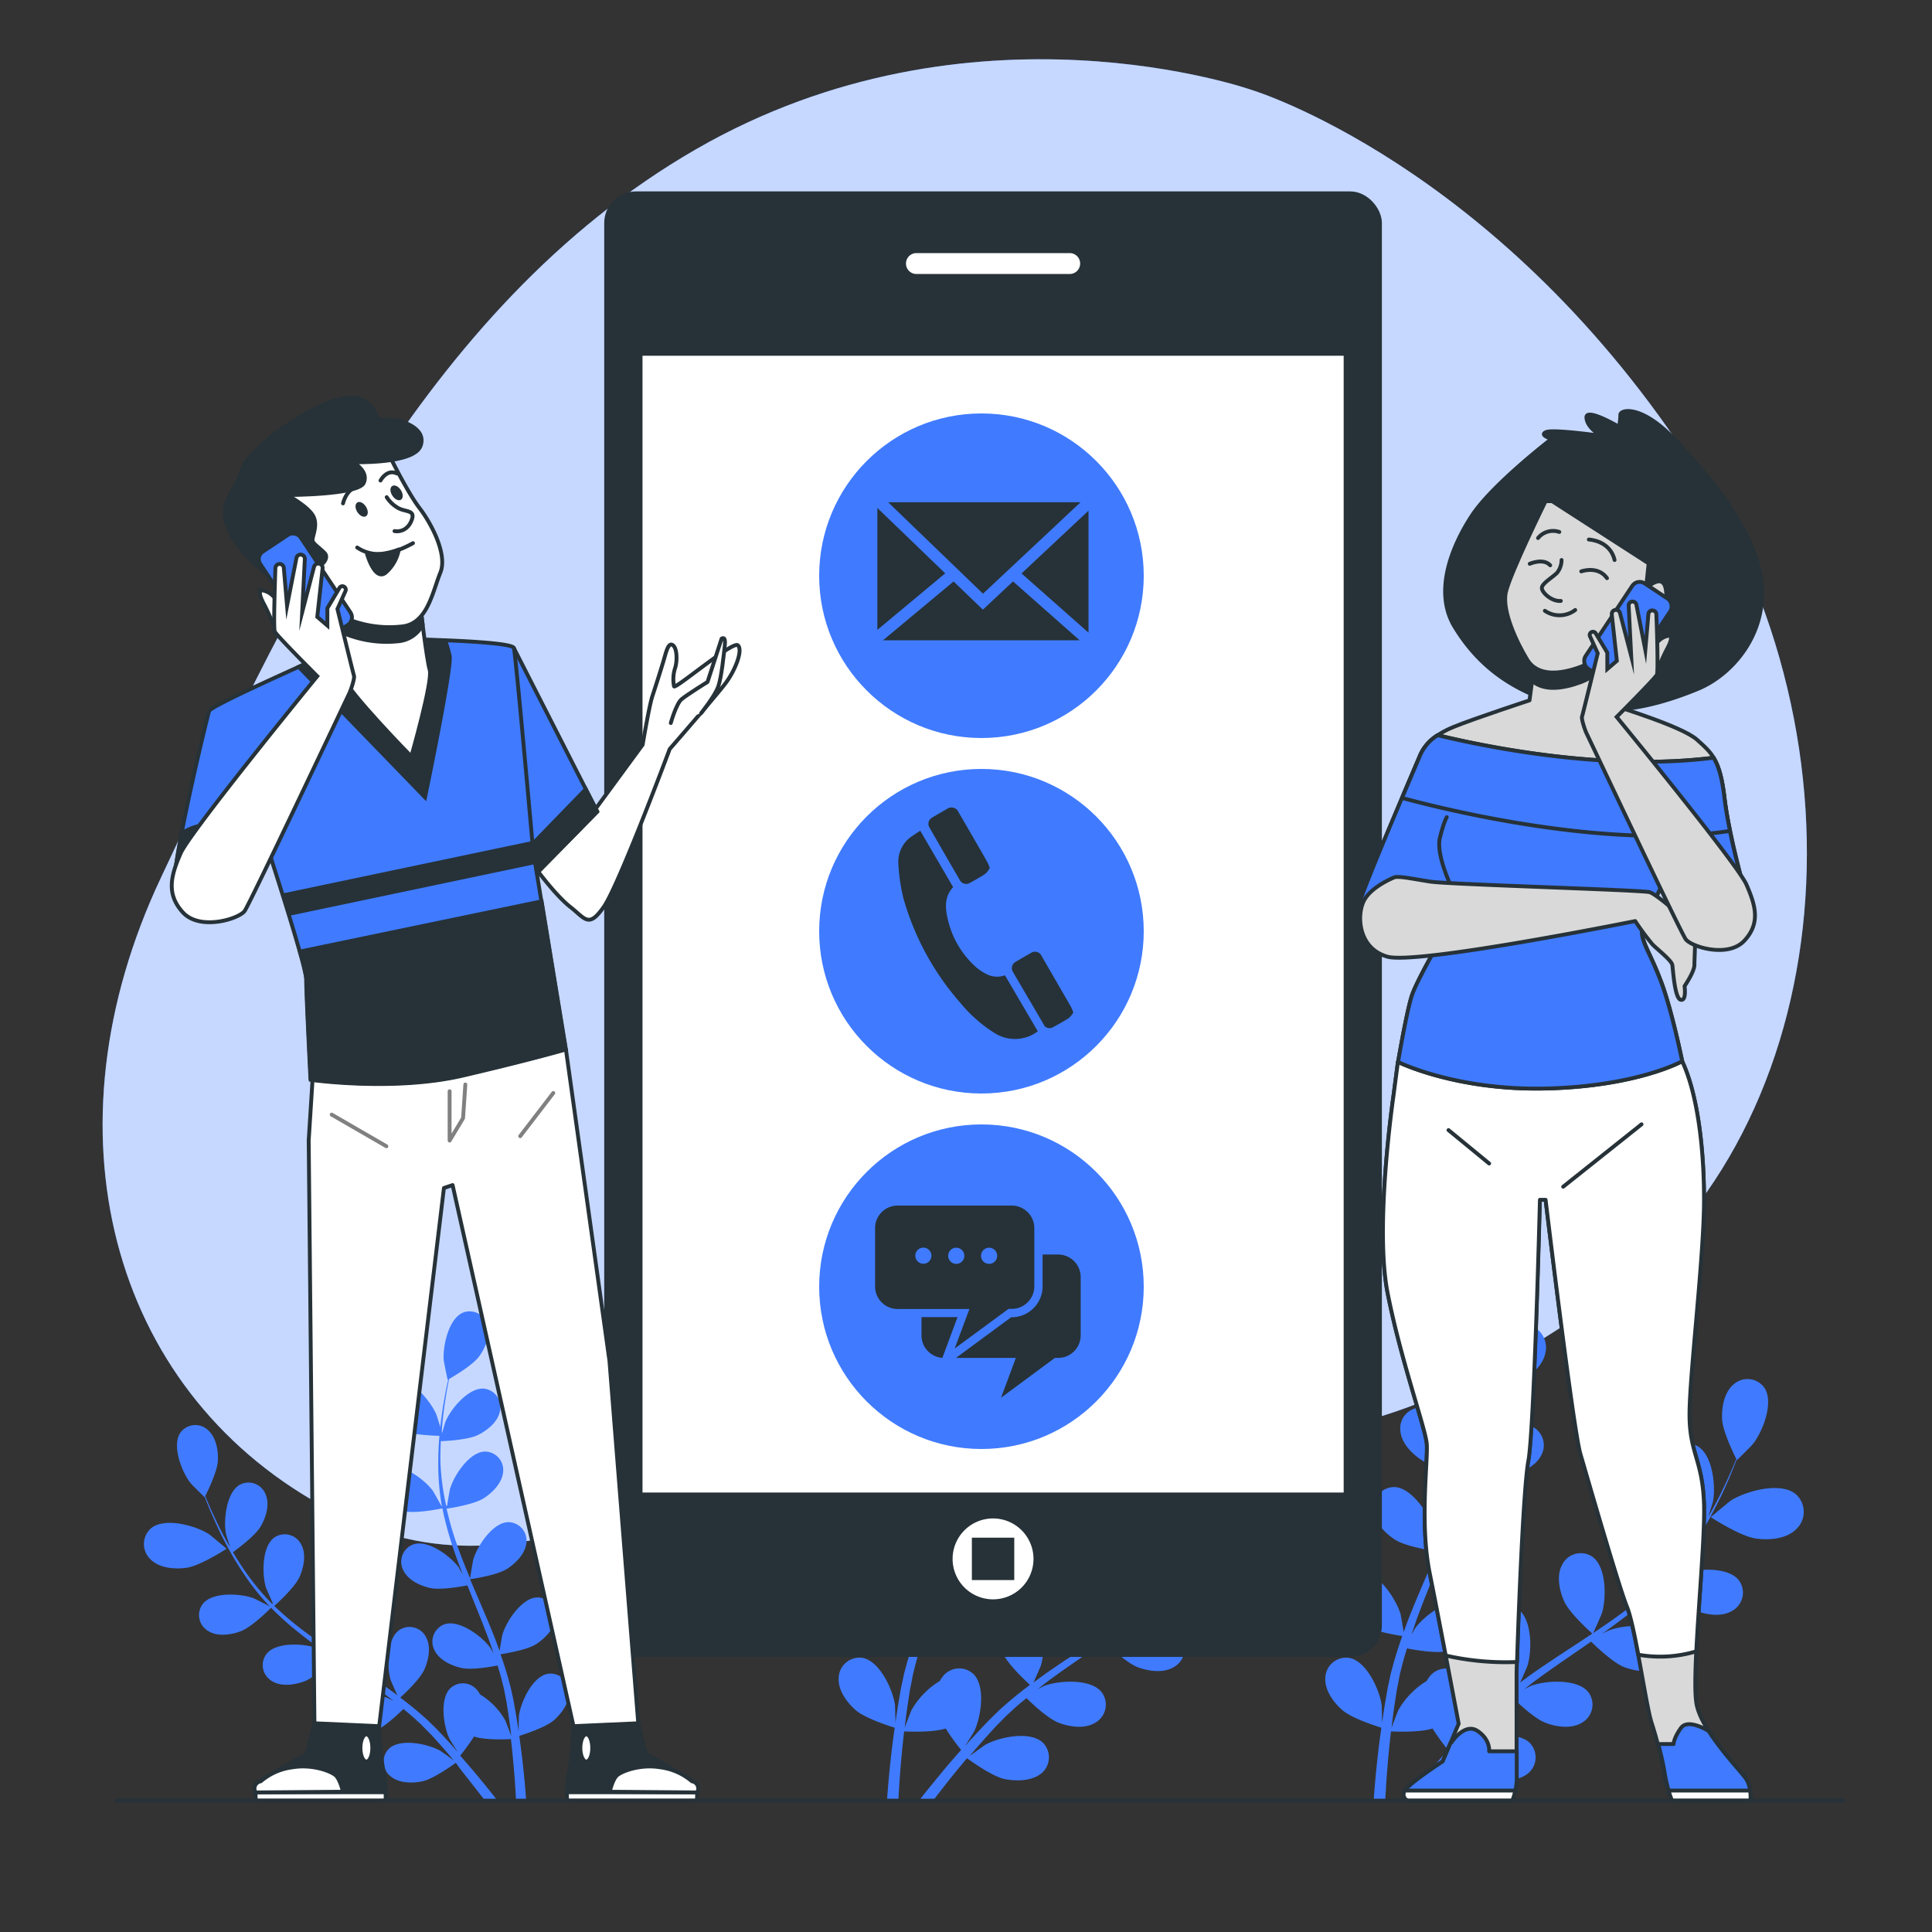 <svg xmlns="http://www.w3.org/2000/svg" viewBox="0 0 500 500"><rect x="0" y="0" width="500" height="500" fill="#333333" stroke="none"/><g id="freepik--background-simple--inject-4"><path d="M324.18,23.36S251.45-2.51,180.05,38.67,72.62,161.59,41.69,227.06,28.56,359.14,83.06,389.51s91.56-14.4,168-16.58,97,8.75,160.47-34.44,74.92-145.2,24.87-220.68S324.18,23.36,324.18,23.36Z" style="fill:#407BFF"></path><path d="M324.18,23.36S251.45-2.51,180.05,38.67,72.62,161.59,41.69,227.06,28.56,359.14,83.06,389.51s91.56-14.4,168-16.58,97,8.75,160.47-34.44,74.92-145.2,24.87-220.68S324.18,23.36,324.18,23.36Z" style="fill:#fff;opacity:0.7"></path></g><g id="freepik--Plants--inject-4"><path d="M454.36,398.16c-4-.57-11.61-5.53-11.62-5.53s4.79-4,5.12-4.24c3.89-2.49,12.86-5,16.85-1.73a6.12,6.12,0,0,1,.13,9.11C462.25,398.33,457.77,398.65,454.36,398.16Z" style="fill:#407BFF"></path><path d="M379.77,359.77c-.1,0,1.77-6,1.93-6.36,1.87-4.22,8-11.27,13.1-10.73a6.11,6.11,0,0,1,5.13,7.51c-.74,3.58-4.3,6.32-7.42,7.79C388.85,359.71,379.77,359.77,379.77,359.77Z" style="fill:#407BFF"></path><path d="M372.3,459.83c-1.77,2.2-3.38,4.27-4.82,6.17h-3.64c1.83-2.35,4-5,6.38-7.88,1.4-1.68,2.93-3.44,4.52-5.24a59.67,59.67,0,0,1-4-5.55c-3.25,1.09-9.89.8-10.75.76-.25,2.13-.47,4.22-.65,6.18-.42,4.45-.67,8.4-.84,11.73h-3c.24-3.4.59-7.44,1.11-12,.25-2.18.55-4.49.89-6.87-.84-.25-7.65-2.38-10.15-4.59-2.27-2-4.6-5.2-4.35-8.4a5.38,5.38,0,0,1,6.18-5.08c4.47.81,7.87,8.26,8.41,12.28,0,.24.09,2.85.1,4.5.14-1,.27-1.91.42-2.91.3-2,.66-3.93,1-6,.22-1,.44-2,.66-3.07s.54-2.09.81-3.15c.67-2.43,1.47-4.87,2.33-7.31-1.73-.26-7.85-1.3-10.41-2.95s-5.33-4.44-5.57-7.64a5.39,5.39,0,0,1,5.34-6c4.54.12,9,7,10.18,10.87.07.24.57,3.12.82,4.71.53-1.46,1.05-2.92,1.63-4.38,1.68-4.21,3.51-8.43,5.32-12.64.55-1.29,1.09-2.59,1.63-3.88-.61-.09-7.91-1.16-10.78-3-2.54-1.64-5.33-4.44-5.57-7.64a5.39,5.39,0,0,1,5.34-6c4.54.12,9,7,10.17,10.87.09.29.81,4.44.94,5.51,1.2-2.85,2.36-5.7,3.39-8.55a95.17,95.17,0,0,0,3.49-11.77c-.29,0-7.91-1.13-10.85-3-2.54-1.64-5.33-4.44-5.57-7.64a5.38,5.38,0,0,1,5.34-6c4.54.12,9,7,10.17,10.86.08.26.63,3.42.86,4.93h.26a69.09,69.09,0,0,0,1.31-12.28c.07-2.27,0-4.44-.1-6.55-1.44-.06-8-.39-10.85-1.81s-5.79-3.82-6.38-7a5.39,5.39,0,0,1,4.66-6.51c4.52-.38,9.74,5.94,11.3,9.68.09.21.72,2.37,1.16,4-.06-1-.11-1.94-.19-2.85-.29-3.43-.76-6.54-1.2-9.3-.26-1.57-.53-3-.8-4.29-1.38-.8-6.92-4.06-8.75-6.57s-3.37-6.07-2.44-9.14a5.38,5.38,0,0,1,7.13-3.63c4.19,1.75,5.91,9.76,5.57,13.8,0,.35-1.12,5.76-1.19,5.72l-.08-.05c.28,1.26.57,2.62.85,4.11.5,2.75,1,5.87,1.41,9.3a96.06,96.06,0,0,1,.64,11.12,70.85,70.85,0,0,1-1,12.42c0,.05,0,.1,0,.14.62-1.17,2.47-4.41,2.64-4.64,2.39-3.27,8.95-8.19,13.26-6.76a5.37,5.37,0,0,1,3,7.41c-1.31,2.93-4.89,4.62-7.84,5.3-3.33.77-10.59-.71-11.17-.83a95.7,95.7,0,0,1-3.32,12.25c-.79,2.34-1.66,4.67-2.56,7,.57-1,1.08-1.89,1.17-2,2.39-3.27,8.94-8.19,13.26-6.76a5.37,5.37,0,0,1,3,7.41c-1.31,2.93-4.88,4.62-7.83,5.3s-9.21-.45-10.85-.77c-.36.89-.7,1.78-1.06,2.67-1.72,4.26-3.45,8.5-5,12.71-.55,1.48-1,3-1.54,4.45.51-.89.94-1.64,1-1.74,2.39-3.28,8.94-8.19,13.26-6.77a5.38,5.38,0,0,1,3,7.42c-1.31,2.93-4.88,4.62-7.83,5.29s-8.61-.33-10.56-.71c-.46,1.54-.93,3.07-1.31,4.58-.23,1-.53,2-.71,3.06s-.4,2.06-.6,3.08c-.3,2-.63,4-.88,5.94-.19,1.34-.34,2.62-.49,3.91.53-1.48,1.64-4.36,1.76-4.59a20.88,20.88,0,0,1,7.35-7.55,5.93,5.93,0,0,1,.64-1,5.37,5.37,0,0,1,7.95-.83c3.29,3.14,2,11.23.24,14.88-.1.22-1.49,2.43-2.4,3.81.66-.73,1.28-1.45,2-2.19,1.34-1.48,2.71-2.92,4.19-4.47l2.25-2.19c.73-.75,1.6-1.45,2.4-2.18,1.91-1.67,3.92-3.26,6-4.82-1.29-1.17-5.82-5.41-7-8.2s-2-6.64-.43-9.44a5.38,5.38,0,0,1,7.74-2c3.72,2.61,3.69,10.8,2.49,14.68-.07.24-1.24,2.92-1.91,4.38,1.24-.92,2.48-1.85,3.77-2.75,3.73-2.59,7.58-5.1,11.42-7.61l3.5-2.33c-.47-.42-6-5.34-7.33-8.46-1.22-2.77-2-6.65-.43-9.45a5.37,5.37,0,0,1,7.74-2c3.72,2.6,3.69,10.8,2.49,14.67-.09.29-1.78,4.16-2.26,5.12,2.57-1.72,5.11-3.45,7.54-5.26a93.76,93.76,0,0,0,9.41-7.9c-.22-.19-6-5.3-7.38-8.5-1.22-2.77-2-6.65-.44-9.44a5.37,5.37,0,0,1,7.74-2c3.73,2.61,3.69,10.8,2.5,14.67-.08.26-1.37,3.2-2,4.59a1.59,1.59,0,0,1,.21.15,68.46,68.46,0,0,0,7.87-9.52c1.31-1.86,2.46-3.7,3.53-5.52-1.17-.85-6.47-4.75-8.05-7.49s-2.72-6.39-1.47-9.34a5.37,5.37,0,0,1,7.47-2.87c4,2.18,4.85,10.33,4.09,14.31,0,.22-.71,2.38-1.21,3.94.47-.83,1-1.68,1.41-2.48,1.65-3,3-5.87,4.13-8.42.64-1.45,1.2-2.77,1.7-4-.72-1.42-3.53-7.21-3.67-10.31s.53-6.92,3-9a5.37,5.37,0,0,1,7.95.9c2.53,3.77-.45,11.4-3,14.58-.21.28-4.1,4.19-4.14,4.12l-.05-.09c-.46,1.21-1,2.5-1.55,3.9-1.1,2.57-2.37,5.47-4,8.53a93.42,93.42,0,0,1-5.6,9.63,69.44,69.44,0,0,1-7.73,9.78.94.94,0,0,1-.1.1c1.16-.64,4.49-2.31,4.76-2.41,3.8-1.41,12-1.9,14.79,1.67a5.37,5.37,0,0,1-1.6,7.84c-2.7,1.72-6.61,1.15-9.45.09-3.2-1.2-8.44-6.43-8.86-6.85a94.35,94.35,0,0,1-9.53,8.38c-2,1.52-4,3-6,4.43,1-.52,1.95-1,2.09-1,3.8-1.41,12-1.9,14.79,1.67a5.37,5.37,0,0,1-1.6,7.84c-2.7,1.72-6.61,1.16-9.45.1s-7.44-5.46-8.63-6.63c-.78.54-1.56,1.1-2.35,1.64-3.78,2.6-7.57,5.18-11.21,7.83-1.28.93-2.5,1.9-3.74,2.86.92-.47,1.69-.85,1.81-.89,3.8-1.41,12-1.9,14.79,1.67a5.37,5.37,0,0,1-1.59,7.84c-2.71,1.72-6.62,1.16-9.46.09s-7-5-8.41-6.41c-1.23,1-2.47,2-3.61,3.09-.77.73-1.56,1.38-2.29,2.16l-2.2,2.24c-1.34,1.48-2.73,3-4,4.46-.89,1-1.73,2-2.57,3,1.27-.94,3.78-2.73,4-2.86,3.55-2,11.55-3.69,14.87-.59a5.38,5.38,0,0,1-.38,8C392.91,461,389,461,386,460.42c-3.26-.68-9-4.87-9.74-5.39C374.87,456.67,373.53,458.28,372.3,459.83Z" style="fill:#407BFF"></path><path d="M328.36,398.16c-4-.57-11.61-5.53-11.62-5.53s4.79-4,5.12-4.24c3.89-2.49,12.86-5,16.85-1.73a6.12,6.12,0,0,1,.13,9.11C336.25,398.33,331.77,398.65,328.36,398.16Z" style="fill:#407BFF"></path><path d="M253.77,359.77c-.1,0,1.77-6,1.93-6.36,1.87-4.22,8-11.27,13.1-10.73a6.11,6.11,0,0,1,5.13,7.51c-.74,3.58-4.3,6.32-7.42,7.79C262.85,359.71,253.77,359.77,253.77,359.77Z" style="fill:#407BFF"></path><path d="M246.3,459.83c-1.77,2.2-3.38,4.27-4.82,6.17h-3.64c1.83-2.35,4-5,6.38-7.88,1.4-1.68,2.93-3.44,4.52-5.24a59.67,59.67,0,0,1-4-5.55c-3.25,1.09-9.89.8-10.75.76-.25,2.13-.47,4.22-.65,6.18-.42,4.45-.67,8.4-.84,11.73h-2.95c.24-3.4.59-7.44,1.11-12,.25-2.18.55-4.49.89-6.87-.84-.25-7.65-2.38-10.15-4.59-2.27-2-4.6-5.2-4.35-8.4a5.38,5.38,0,0,1,6.18-5.08c4.47.81,7.87,8.26,8.41,12.28,0,.24.09,2.85.1,4.5.14-1,.27-1.91.42-2.91.3-2,.66-3.93,1-6,.22-1,.44-2,.66-3.07s.54-2.09.81-3.15c.67-2.43,1.47-4.87,2.33-7.31-1.73-.26-7.85-1.3-10.41-2.95s-5.33-4.44-5.57-7.64a5.39,5.39,0,0,1,5.34-6c4.54.12,9,7,10.18,10.87.07.24.57,3.12.82,4.71.53-1.46,1-2.92,1.63-4.38,1.68-4.21,3.51-8.43,5.32-12.64.55-1.29,1.09-2.59,1.63-3.88-.61-.09-7.91-1.16-10.78-3-2.54-1.64-5.33-4.44-5.57-7.64a5.39,5.39,0,0,1,5.34-6c4.54.12,9,7,10.17,10.87.09.29.81,4.44.94,5.51,1.2-2.85,2.36-5.7,3.39-8.55a95.17,95.17,0,0,0,3.49-11.77c-.29,0-7.91-1.13-10.85-3-2.54-1.64-5.33-4.44-5.57-7.64a5.38,5.38,0,0,1,5.34-6c4.54.12,9,7,10.17,10.86.08.26.63,3.42.86,4.93h.26a69.09,69.09,0,0,0,1.31-12.28c.07-2.27,0-4.44-.1-6.55-1.44-.06-8-.39-10.85-1.81s-5.79-3.82-6.38-7a5.39,5.39,0,0,1,4.65-6.51c4.53-.38,9.75,5.94,11.31,9.68.09.21.72,2.37,1.16,4-.06-1-.11-1.94-.19-2.85-.29-3.43-.76-6.54-1.2-9.3-.26-1.57-.53-3-.8-4.29-1.38-.8-6.92-4.06-8.75-6.57s-3.37-6.07-2.44-9.14a5.38,5.38,0,0,1,7.13-3.63c4.19,1.75,5.91,9.76,5.57,13.8,0,.35-1.12,5.76-1.19,5.72l-.08-.05c.28,1.26.57,2.62.85,4.11.5,2.75,1.05,5.87,1.41,9.3a96.06,96.06,0,0,1,.64,11.12,70.85,70.85,0,0,1-1.05,12.42c0,.05,0,.1,0,.14.62-1.17,2.47-4.41,2.64-4.64,2.39-3.27,8.95-8.19,13.26-6.76a5.37,5.37,0,0,1,3,7.41c-1.31,2.93-4.89,4.62-7.84,5.3-3.33.77-10.59-.71-11.17-.83a95.7,95.7,0,0,1-3.32,12.25c-.79,2.34-1.66,4.67-2.56,7,.57-1,1.08-1.89,1.17-2,2.39-3.27,8.94-8.19,13.26-6.76a5.37,5.37,0,0,1,3,7.41c-1.31,2.93-4.88,4.62-7.83,5.3s-9.21-.45-10.85-.77c-.36.89-.7,1.78-1.06,2.67-1.72,4.26-3.45,8.5-5,12.71-.55,1.48-1,3-1.54,4.45.51-.89.94-1.64,1-1.74,2.39-3.28,8.94-8.19,13.26-6.77a5.38,5.38,0,0,1,3,7.42c-1.31,2.93-4.88,4.62-7.83,5.29s-8.61-.33-10.56-.71c-.46,1.54-.93,3.07-1.31,4.58-.23,1-.53,2-.71,3.06s-.4,2.06-.6,3.08c-.3,2-.63,4-.88,5.94-.19,1.34-.34,2.62-.49,3.91.53-1.48,1.64-4.36,1.76-4.59a20.88,20.88,0,0,1,7.35-7.55,5.93,5.93,0,0,1,.64-1,5.37,5.37,0,0,1,8-.83c3.29,3.14,2,11.23.24,14.88-.1.22-1.49,2.43-2.4,3.81.66-.73,1.28-1.45,2-2.19,1.34-1.48,2.71-2.92,4.19-4.47l2.25-2.19c.73-.75,1.6-1.45,2.4-2.18,1.91-1.67,3.92-3.26,6-4.82-1.29-1.17-5.82-5.41-7-8.2s-2-6.64-.43-9.44a5.38,5.38,0,0,1,7.74-2c3.72,2.61,3.69,10.8,2.49,14.68-.07.24-1.24,2.92-1.91,4.38,1.24-.92,2.48-1.85,3.77-2.75,3.73-2.59,7.58-5.1,11.42-7.61l3.5-2.33c-.47-.42-6-5.34-7.33-8.46-1.22-2.77-2-6.65-.43-9.45a5.37,5.37,0,0,1,7.74-2c3.72,2.6,3.69,10.8,2.49,14.67-.09.29-1.78,4.16-2.26,5.12,2.57-1.72,5.11-3.45,7.54-5.26a93.76,93.76,0,0,0,9.41-7.9c-.22-.19-6-5.3-7.38-8.5-1.22-2.77-2-6.65-.44-9.44a5.37,5.37,0,0,1,7.74-2c3.73,2.61,3.69,10.8,2.5,14.67-.08.26-1.37,3.2-2,4.59a1.59,1.59,0,0,1,.21.15,68.46,68.46,0,0,0,7.87-9.52c1.31-1.86,2.46-3.7,3.53-5.52-1.17-.85-6.47-4.75-8.05-7.49s-2.72-6.39-1.47-9.34a5.37,5.37,0,0,1,7.47-2.87c4,2.18,4.85,10.33,4.09,14.31,0,.22-.71,2.38-1.21,3.94.47-.83,1-1.68,1.41-2.48,1.65-3,3-5.87,4.13-8.42.64-1.45,1.2-2.77,1.7-4-.72-1.42-3.53-7.21-3.67-10.31s.53-6.92,3-9a5.37,5.37,0,0,1,7.95.9c2.53,3.77-.45,11.4-3,14.58-.21.28-4.1,4.19-4.14,4.12l-.05-.09c-.46,1.21-1,2.5-1.55,3.9-1.1,2.57-2.37,5.47-4,8.53a93.42,93.42,0,0,1-5.6,9.63,69.44,69.44,0,0,1-7.73,9.78.94.94,0,0,1-.1.1c1.16-.64,4.49-2.31,4.76-2.41,3.8-1.41,12-1.9,14.79,1.67a5.37,5.37,0,0,1-1.6,7.84c-2.7,1.72-6.61,1.15-9.45.09-3.2-1.2-8.44-6.43-8.86-6.85a94.35,94.35,0,0,1-9.53,8.38c-2,1.52-4,3-6,4.43,1-.52,1.95-1,2.09-1,3.8-1.41,12-1.9,14.79,1.67a5.37,5.37,0,0,1-1.6,7.84c-2.7,1.72-6.61,1.16-9.45.1s-7.44-5.46-8.63-6.63c-.78.54-1.56,1.1-2.35,1.64-3.78,2.6-7.57,5.18-11.21,7.83-1.28.93-2.5,1.9-3.74,2.86.92-.47,1.69-.85,1.81-.89,3.8-1.41,12-1.9,14.79,1.67a5.37,5.37,0,0,1-1.59,7.84c-2.71,1.72-6.62,1.16-9.46.09s-7-5-8.41-6.41c-1.23,1-2.47,2-3.61,3.09-.77.73-1.56,1.38-2.29,2.16l-2.2,2.24c-1.34,1.48-2.73,3-4,4.46-.89,1-1.73,2-2.57,3,1.27-.94,3.78-2.73,4-2.86,3.55-2,11.55-3.69,14.87-.59a5.38,5.38,0,0,1-.38,8C266.91,461,263,461,260,460.42c-3.26-.68-9-4.87-9.74-5.39C248.87,456.67,247.53,458.28,246.3,459.83Z" style="fill:#407BFF"></path><path d="M48.33,405.73c3.56-.51,10.32-4.92,10.32-4.92s-4.25-3.57-4.55-3.76c-3.45-2.21-11.42-4.46-15-1.54A5.44,5.44,0,0,0,39,403.6C41.32,405.88,45.3,406.17,48.33,405.73Z" style="fill:#407BFF"></path><path d="M114.61,371.62c.08,0-1.58-5.33-1.72-5.65-1.66-3.75-7.07-10-11.64-9.54a5.43,5.43,0,0,0-4.56,6.68c.66,3.17,3.83,5.61,6.6,6.92C106.54,371.56,114.6,371.62,114.61,371.62Z" style="fill:#407BFF"></path><path d="M121.24,460.52c1.57,2,3,3.79,4.28,5.48h3.24c-1.63-2.09-3.53-4.45-5.67-7-1.25-1.49-2.61-3.06-4-4.65a53.18,53.18,0,0,0,3.59-4.94c2.88,1,8.78.71,9.55.67.22,1.9.41,3.75.57,5.5.37,3.95.6,7.46.75,10.42h2.62c-.21-3-.52-6.61-1-10.66-.22-1.93-.49-4-.78-6.1.74-.23,6.79-2.12,9-4.08,2-1.79,4.09-4.62,3.87-7.46a4.79,4.79,0,0,0-5.49-4.52c-4,.72-7,7.34-7.48,10.91,0,.21-.08,2.53-.08,4-.13-.86-.24-1.7-.38-2.59-.27-1.75-.59-3.49-.92-5.36-.2-.9-.39-1.81-.59-2.73s-.48-1.86-.72-2.8c-.59-2.16-1.3-4.33-2.07-6.49,1.54-.24,7-1.16,9.24-2.63s4.74-3.94,5-6.78a4.79,4.79,0,0,0-4.75-5.3c-4,.11-8,6.2-9,9.65-.06.22-.51,2.78-.73,4.2-.47-1.3-.93-2.6-1.45-3.9-1.49-3.74-3.12-7.49-4.72-11.23-.5-1.15-1-2.3-1.46-3.44.55-.08,7-1,9.58-2.68,2.26-1.46,4.74-3.94,5-6.79a4.77,4.77,0,0,0-4.74-5.29c-4,.11-8,6.19-9,9.65-.08.26-.72,3.95-.83,4.9-1.07-2.53-2.1-5.06-3-7.59a84.77,84.77,0,0,1-3.09-10.46c.25,0,7-1,9.63-2.69,2.26-1.46,4.74-3.94,5-6.79a4.77,4.77,0,0,0-4.74-5.29c-4,.11-8,6.19-9,9.65-.07.23-.56,3-.76,4.38h-.23A61.88,61.88,0,0,1,114,378.79c-.06-2,0-4,.09-5.83,1.28,0,7.13-.34,9.64-1.6s5.15-3.4,5.67-6.2a4.78,4.78,0,0,0-4.13-5.78c-4-.34-8.66,5.27-10,8.6-.07.18-.64,2.1-1,3.51.06-.85.1-1.72.17-2.53.25-3,.67-5.81,1.07-8.26.23-1.39.47-2.65.71-3.82,1.23-.7,6.15-3.6,7.77-5.83s3-5.39,2.17-8.12a4.78,4.78,0,0,0-6.33-3.23c-3.73,1.56-5.26,8.67-5,12.26,0,.31,1,5.12,1,5.09L116,357c-.25,1.12-.51,2.33-.76,3.65-.45,2.45-.93,5.22-1.25,8.26a84.62,84.62,0,0,0-.57,9.89,62.53,62.53,0,0,0,.93,11l0,.13c-.55-1-2.19-3.92-2.34-4.13-2.13-2.9-8-7.27-11.78-6a4.78,4.78,0,0,0-2.66,6.59c1.16,2.61,4.33,4.1,7,4.71,3,.68,9.41-.63,9.92-.74a84,84,0,0,0,3,10.89c.7,2.08,1.47,4.15,2.27,6.21-.51-.88-1-1.68-1-1.78-2.13-2.91-7.95-7.28-11.78-6a4.78,4.78,0,0,0-2.66,6.59c1.16,2.6,4.33,4.1,7,4.7s8.18-.39,9.64-.68c.31.79.62,1.59.94,2.37,1.53,3.79,3.07,7.55,4.46,11.3.5,1.31.93,2.63,1.38,3.95-.45-.79-.84-1.45-.91-1.55-2.13-2.91-8-7.28-11.78-6a4.78,4.78,0,0,0-2.66,6.59c1.16,2.6,4.34,4.1,7,4.71s7.64-.3,9.38-.63c.41,1.36.83,2.72,1.16,4.06.21.91.48,1.78.64,2.72s.35,1.83.53,2.74c.27,1.75.56,3.55.78,5.27.17,1.19.3,2.33.44,3.48-.48-1.32-1.46-3.88-1.57-4.08a18.39,18.39,0,0,0-6.53-6.71,5.21,5.21,0,0,0-.56-.9,4.78,4.78,0,0,0-7.07-.73c-2.92,2.79-1.79,10-.22,13.22.1.19,1.33,2.15,2.14,3.38l-1.75-2c-1.19-1.31-2.41-2.59-3.73-4l-2-1.94c-.65-.67-1.42-1.29-2.14-1.94-1.69-1.48-3.48-2.89-5.31-4.28,1.15-1,5.17-4.81,6.26-7.28s1.78-5.91.39-8.4a4.79,4.79,0,0,0-6.88-1.8c-3.31,2.32-3.28,9.6-2.22,13,.07.22,1.11,2.6,1.71,3.9-1.11-.82-2.21-1.65-3.36-2.45-3.31-2.3-6.73-4.52-10.14-6.76-1-.68-2.07-1.38-3.11-2.07.41-.37,5.3-4.74,6.51-7.51,1.08-2.47,1.78-5.91.39-8.4a4.79,4.79,0,0,0-6.88-1.8c-3.3,2.32-3.28,9.6-2.21,13,.08.26,1.58,3.69,2,4.54-2.28-1.52-4.53-3.06-6.7-4.67a83.6,83.6,0,0,1-8.35-7c.19-.17,5.31-4.71,6.55-7.56,1.09-2.46,1.78-5.9.39-8.39a4.78,4.78,0,0,0-6.88-1.8c-3.3,2.32-3.28,9.6-2.21,13,.07.23,1.21,2.84,1.78,4.07a2.14,2.14,0,0,1-.19.13,61.38,61.38,0,0,1-7-8.45c-1.16-1.65-2.18-3.29-3.14-4.91,1-.75,5.75-4.22,7.16-6.65s2.41-5.68,1.3-8.3a4.76,4.76,0,0,0-6.63-2.54c-3.54,1.93-4.32,9.17-3.64,12.71,0,.19.63,2.11,1.08,3.5-.42-.74-.87-1.49-1.26-2.21-1.46-2.67-2.64-5.21-3.66-7.47-.58-1.29-1.07-2.47-1.52-3.58.64-1.26,3.14-6.4,3.27-9.16s-.48-6.14-2.67-8a4.77,4.77,0,0,0-7.06.8c-2.25,3.35.4,10.13,2.63,13,.2.24,3.65,3.72,3.69,3.65l0-.07c.41,1.07.87,2.22,1.39,3.46,1,2.29,2.1,4.86,3.51,7.58a85.22,85.22,0,0,0,5,8.56,61.53,61.53,0,0,0,6.86,8.68l.1.1c-1-.57-4-2.06-4.23-2.15-3.38-1.26-10.64-1.69-13.14,1.48a4.78,4.78,0,0,0,1.41,7c2.41,1.53,5.88,1,8.4.08,2.85-1.06,7.5-5.71,7.87-6.09a82.72,82.72,0,0,0,8.48,7.45c1.73,1.35,3.51,2.65,5.32,3.93-.91-.46-1.73-.87-1.85-.91-3.38-1.25-10.65-1.69-13.14,1.49a4.77,4.77,0,0,0,1.41,7c2.41,1.53,5.88,1,8.4.08s6.61-4.84,7.67-5.88l2.09,1.46c3.36,2.31,6.72,4.6,10,6.95,1.14.83,2.23,1.69,3.33,2.54-.81-.41-1.5-.75-1.61-.79-3.38-1.25-10.64-1.69-13.14,1.49a4.77,4.77,0,0,0,1.42,7c2.4,1.53,5.88,1,8.4.08s6.21-4.46,7.47-5.7c1.1.91,2.19,1.82,3.21,2.75.69.65,1.39,1.23,2,1.92l2,2c1.19,1.31,2.43,2.66,3.56,4,.8.9,1.54,1.78,2.28,2.66-1.12-.84-3.36-2.43-3.56-2.54-3.15-1.75-10.26-3.28-13.21-.52a4.78,4.78,0,0,0,.34,7.1c2.15,1.87,5.66,1.9,8.29,1.35,2.9-.61,8-4.32,8.66-4.79C119,457.71,120.15,459.14,121.24,460.52Z" style="fill:#407BFF"></path></g><g id="freepik--Device--inject-4"><rect x="156.87" y="50.04" width="200.26" height="378.27" rx="7.67" style="fill:#263238;stroke:#263238;stroke-linecap:round;stroke-linejoin:round"></rect><rect x="165.78" y="91.57" width="182.46" height="295.2" style="fill:#fff;stroke:#263238;stroke-linecap:round;stroke-linejoin:round"></rect><path d="M276.84,70.91H237.17a2.7,2.7,0,0,1-2.7-2.7h0a2.7,2.7,0,0,1,2.7-2.71h39.67a2.7,2.7,0,0,1,2.7,2.71h0A2.7,2.7,0,0,1,276.84,70.91Z" style="fill:#fff"></path><path d="M267.82,403.44A10.82,10.82,0,1,0,257,414.26,10.81,10.81,0,0,0,267.82,403.44Z" style="fill:#fff;stroke:#263238;stroke-linecap:round;stroke-linejoin:round;stroke-width:0.704px"></path><rect x="251.52" y="397.95" width="10.97" height="10.97" style="fill:#263238"></rect></g><g id="freepik--character-2--inject-4"><path d="M361.78,274.83l-1.18,9s-4.88,33.43-1.5,50.71,9.76,34.93,10.14,39.06-1.88,20.28.75,33.43,7.51,39.06,7.51,39.06l-4.13,9.77s-8.64,5.63-9.76,7.51a1.69,1.69,0,0,0,.75,2.63h27a15.36,15.36,0,0,0,1.13-6.39V433.32c0-2.63,1.5-47.32,3-55.21s3-67.61,3-67.61H400s7.14,59.34,9,65.73,9.77,33.8,12,39.44,4.89,25.16,6.39,30.05a101.1,101.1,0,0,1,3.38,13.52,33,33,0,0,0,1.88,6.76H453s.38-3.38-1.13-5.63-11.26-12-12.77-19.16S441.36,401,441,389.38s-3.76-13.15-3.76-23.29S441,325.15,441,310.5s-2-28.15-5.67-35.86l-5.22-5.08H365.48Z" style="fill:#d9d9d9;stroke:#263238;stroke-linecap:round;stroke-linejoin:round"></path><path d="M442.15,447.92l0,.05s-5.26-3.38-7.14-.75-1.88,4.13-1.88,4.13h-4a67.18,67.18,0,0,1,1.75,7.89,33,33,0,0,0,1.88,6.76H453s.38-3.38-1.13-5.63C450.81,458.77,445.64,453.43,442.15,447.92Z" style="fill:#407BFF;stroke:#263238;stroke-linecap:round;stroke-linejoin:round"></path><path d="M432.72,466H453a11.72,11.72,0,0,0-.07-2.61H431.81C432.27,464.89,432.72,466,432.72,466Z" style="fill:#fff;stroke:#263238;stroke-linecap:round;stroke-linejoin:round"></path><path d="M392.53,459.61v-6.38h-7.14s.38-3-3-5.26-6.77,3-6.77,3h-.18l-2.07,4.88s-8.64,5.63-9.76,7.51a1.69,1.69,0,0,0,.75,2.63h27A15.36,15.36,0,0,0,392.53,459.61Z" style="fill:#407BFF;stroke:#263238;stroke-linecap:round;stroke-linejoin:round"></path><path d="M363.59,463.39a1.69,1.69,0,0,0,.77,2.61h27a11.07,11.07,0,0,0,.78-2.61Z" style="fill:#fff;stroke:#263238;stroke-linecap:round;stroke-linejoin:round"></path><path d="M439,427.36c.63-12.79,2.23-30.18,2-38-.37-11.65-3.76-13.15-3.76-23.29S441,325.15,441,310.5s-2-28.15-5.67-35.86l-5.22-5.08H365.48l-3.7,5.27-1.18,9s-4.88,33.43-1.5,50.71,9.76,34.93,10.14,39.06-1.88,20.28.75,33.43c1.16,5.77,2.74,14,4.16,21.42a70,70,0,0,0,18.46,1.67c.32-10.87,1.62-45.19,2.92-52,1.5-7.89,3-67.61,3-67.61H400s7.14,59.34,9,65.73,9.77,33.8,12,39.44c1,2.4,2,7.32,3,12.56A32.47,32.47,0,0,0,439,427.36Z" style="fill:#fff;stroke:#263238;stroke-linecap:round;stroke-linejoin:round"></path><line x1="404.55" y1="307.12" x2="424.83" y2="290.97" style="fill:none;stroke:#263238;stroke-linecap:round;stroke-linejoin:round"></line><line x1="374.87" y1="292.47" x2="385.39" y2="301.11" style="fill:none;stroke:#263238;stroke-linecap:round;stroke-linejoin:round"></line><path d="M419,110.46s-8.63-5.1-8.43-2.35,3.92,4.7,3.92,4.7-12.36-1.76-14.32-1,1.38,1.77,1.38,1.77-15.3,11.76-20.59,19.8-10,19.81-4.51,28.83,13.53,16.08,27.06,20,26.86-.2,35.88-3.92,18-14.32,16.47-27.65S442.49,123.4,433.66,114s-14.31-8-14.31-6.67A17.75,17.75,0,0,1,419,110.46Z" style="fill:#263238;stroke:#263238;stroke-linecap:round;stroke-linejoin:round"></path><path d="M397.84,166.16l-2,15.09s-14.32,4.7-19.61,6.86-7.65,4.9-8.63,7.25-15,35-15.6,38.1.39,4.51,4.7,6.47S373,234.64,373,234.64l1.57,5.49s-7.85,13.33-9.22,17.64-3.53,17.06-3.53,17.06,14.9,7.45,38.43,6.87,35.1-7.06,35.1-7.06-2.55-12.75-5.29-20.2-5.1-10.39-5.1-13.33,8.63-18.24,8.63-18.24l18.22,8.59s-4.3-14.86-5.48-24.86-3.21-11.63-7.14-15.16-21.17-8.62-21.76-9,.78-16.86.78-16.86S403.33,169.5,397.84,166.16Z" style="fill:#d9d9d9;stroke:#263238;stroke-linecap:round;stroke-linejoin:round"></path><path d="M409.22,176.49c2.74-1,6-3.59,8.56-5.91.21-2.81.39-5,.39-5s-14.84,3.94-20.33.6l-1.35,10C399.53,178.9,404.49,178.27,409.22,176.49Z" style="fill:#263238;stroke:#263238;stroke-linecap:round;stroke-linejoin:round"></path><path d="M430,254.44c-2.75-7.45-5.1-10.39-5.1-13.33s8.63-18.24,8.63-18.24l18.22,8.59s-4.3-14.86-5.48-24.86c-.63-5.41-1.53-8.36-2.83-10.5-27.94,3.55-59-2.82-71.39-5.83a11.69,11.69,0,0,0-4.49,5.09c-1,2.36-15,35-15.6,38.1s.39,4.51,4.7,6.47S373,234.64,373,234.64l1.57,5.49s-7.85,13.33-9.22,17.64-3.53,17.06-3.53,17.06,14.9,7.45,38.43,6.87,35.1-7.06,35.1-7.06S432.76,261.89,430,254.44Z" style="fill:#407BFF;stroke:#263238;stroke-linecap:round;stroke-linejoin:round"></path><path d="M375.48,229.24s-3.9-8.17-2.84-12.43,1.78-5.33,1.78-5.33" style="fill:none;stroke:#263238;stroke-linecap:round;stroke-linejoin:round"></path><path d="M446.29,206.6c-.63-5.41-1.53-8.36-2.83-10.5-27.94,3.55-59-2.82-71.39-5.83a11.69,11.69,0,0,0-4.49,5.09c-.34.83-2.31,5.42-4.73,11.14,11,3,53.13,13.43,84.87,8.54C447.12,212.13,446.6,209.2,446.29,206.6Z" style="fill:#407BFF;stroke:#263238;stroke-linecap:round;stroke-linejoin:round"></path><path d="M401.67,129.7l25,16.11-.69,6.51s4.46-4.45,5.15.35-1,7.2-4.12,8.57-4.8,1-4.8,1-7.54,8.22-13,10.28-11.3,2.6-14-1.86-6.54-12.54-5.51-17.34S400,129.7,400,129.7Z" style="fill:#d9d9d9;stroke:#263238;stroke-linecap:round;stroke-linejoin:round"></path><path d="M404.13,144.93a5.35,5.35,0,0,1-1.18,3.33c-1.17,1.18-3.92,2.75-3.92,3.92s2.55,3.53,4.9,3.34" style="fill:none;stroke:#263238;stroke-linecap:round;stroke-linejoin:round"></path><path d="M399.81,158.07a6.72,6.72,0,0,0,7.85-.2" style="fill:none;stroke:#263238;stroke-linecap:round;stroke-linejoin:round"></path><path d="M409.23,147.87s4.31-1.57,6.66,1.76" style="fill:none;stroke:#263238;stroke-linecap:round;stroke-linejoin:round"></path><path d="M395.89,145.91s3.53-1.57,5.3.39" style="fill:none;stroke:#263238;stroke-linecap:round;stroke-linejoin:round"></path><path d="M398.05,139.24a5,5,0,0,1,5.49-1.57" style="fill:none;stroke:#263238;stroke-linecap:round;stroke-linejoin:round"></path><path d="M411.19,139.63s5.49.2,6.66,5.3" style="fill:none;stroke:#263238;stroke-linecap:round;stroke-linejoin:round"></path><path d="M361,227s-6.08,2.35-8,6.08-1.57,12.35,6.07,14.51,64.12-9.22,64.12-9.22a64.86,64.86,0,0,0,4.51,6.08c1.38,1.37,4.91,4.12,5.1,5.29s.59,8.63,2.16,9,1-3.53,1-3.53,2.55-3.72,2.55-5.49.39-7.45,0-8.82-9.61-9.41-11.57-10-52.16-2-56.86-2.75S362.56,226.79,361,227Z" style="fill:#d9d9d9;stroke:#263238;stroke-linecap:round;stroke-linejoin:round"></path><rect x="415.39" y="150.74" width="11.83" height="26.49" rx="2.31" transform="translate(681.4 533.78) rotate(-146.39)" style="fill:#407BFF;stroke:#263238;stroke-miterlimit:10"></rect><path d="M429,173.35s1.24-3.18,2.47-5.47,1.24-3.36.36-3.36a4.88,4.88,0,0,0-3.89,3.71,18.34,18.34,0,0,0-.35,5.83Z" style="fill:#d9d9d9;stroke:#263238;stroke-miterlimit:10"></path><path d="M418.39,185.54s10.07-10.07,10.42-10.95,0-12.35-.15-15.59a1,1,0,0,0-.85-1h0a1,1,0,0,0-1.21.93l-.79,9.29-2.31-11.7a1,1,0,0,0-1-.84h0a1,1,0,0,0-1,1.09l.65,13-2.9-11.13a1.08,1.08,0,0,0-1.33-.77h0a1.08,1.08,0,0,0-.79,1.16l1.31,12-2.47,2.12v-4.24l-3-5a.84.84,0,0,0-1.09-.32h0a.83.83,0,0,0-.39,1.09l2,4.39s-3.89,15.9-4.07,16.43.71,3.36,1.24,4.42,24.2,51.22,25.61,53.16,10.95,4.95,15.19.35,2.83-9.18.53-14.48S418.39,185.54,418.39,185.54Z" style="fill:#d9d9d9;stroke:#263238;stroke-miterlimit:10"></path></g><g id="freepik--Icons--inject-4"><circle cx="254" cy="149" r="42" style="fill:#407BFF"></circle><polygon points="279.64 129.99 229.86 129.99 254.4 153.65 279.64 129.99" style="fill:#263238"></polygon><polygon points="264.37 148.41 281.7 163.73 281.7 132.17 264.37 148.41" style="fill:#263238"></polygon><polygon points="244.62 148.38 227.06 131.46 227.06 163.01 244.62 148.38" style="fill:#263238"></polygon><polygon points="262.17 150.47 254.37 157.78 246.79 150.48 228.52 165.7 279.4 165.7 262.17 150.47" style="fill:#263238"></polygon><circle cx="254" cy="241" r="42" style="fill:#407BFF"></circle><path d="M248.39,227.75a1.86,1.86,0,0,0,2.67.71c1.37-.75,2.74-1.5,4-2.37a5.34,5.34,0,0,0,1.1-1.49c-.25-.59-.38-1-.58-1.36-.54-1-1.12-2-1.69-3l-5.79-10a2,2,0,0,0-3.11-.83c-1.24.7-2.47,1.4-3.68,2.14a1.83,1.83,0,0,0-.75,2.64Q244.46,221,248.39,227.75Z" style="fill:#263238"></path><path d="M277.22,260.66q-3.8-6.6-7.62-13.18a1.89,1.89,0,0,0-2.87-.81q-1.91,1.07-3.78,2.19a1.88,1.88,0,0,0-.83,2.64l8.28,14.13a1.85,1.85,0,0,0,2.19.17c1.34-.73,2.69-1.46,4-2.31a6.24,6.24,0,0,0,1.18-1.45A9.66,9.66,0,0,0,277.22,260.66Z" style="fill:#263238"></path><path d="M260.08,252.41a6,6,0,0,1-5-.44,12.62,12.62,0,0,1-2.38-1.58A23.57,23.57,0,0,1,245.31,238c-.73-3-.93-6,1.37-8.4L238.16,215c-.67.43-1.32.84-1.93,1.27a7.94,7.94,0,0,0-3.73,7.34,47.41,47.41,0,0,0,1.29,8.81,69.76,69.76,0,0,0,14.71,27.08,36.76,36.76,0,0,0,9,7.91,9.77,9.77,0,0,0,11.08-.51Z" style="fill:#263238"></path><circle cx="254" cy="333" r="42" style="fill:#407BFF"></circle><path d="M247.81,340.87h-9.33v4.73a5.82,5.82,0,0,0,5.41,5.81Z" style="fill:#263238"></path><path d="M273.82,324.67h-4v8.23a8,8,0,0,1-8,8h-.14L247.4,351.43h15.5l-3.83,10.3L273,351.43h.84a5.84,5.84,0,0,0,5.84-5.83V330.5A5.84,5.84,0,0,0,273.82,324.67Z" style="fill:#263238"></path><path d="M261.81,312H232.3a5.83,5.83,0,0,0-5.83,5.83v15.1a5.84,5.84,0,0,0,5.83,5.84h18.59L247.06,349,261,338.74h.84a5.85,5.85,0,0,0,5.84-5.84V317.8A5.84,5.84,0,0,0,261.81,312Z" style="fill:#263238"></path><circle cx="238.97" cy="324.97" r="2.09" style="fill:#407BFF"></circle><path d="M249.57,325a2.09,2.09,0,1,1-2.09-2.09A2.1,2.1,0,0,1,249.57,325Z" style="fill:#407BFF"></path><path d="M258.07,325a2.09,2.09,0,1,1-2.08-2.09A2.09,2.09,0,0,1,258.07,325Z" style="fill:#407BFF"></path></g><g id="freepik--character-1--inject-4"><path d="M153.17,210.61l.76-1,12.39-16.88s1.68-10.07,2.52-12.59,2.52-7.83,3.08-9.79,1.12-4.2,2.24-3.36,1.12,4.2.56,5.88a9.53,9.53,0,0,0-.28,4.75c.28.84,15.11-11.75,16.5-10.63s-.55,6.44-3.35,10.07-14.27,16.79-14.27,16.79-13.15,35.25-17.07,40.85-4.75,3.08-8.67,0-9-10.07-9-10.07Z" style="fill:#fff;stroke:#263238;stroke-linecap:round;stroke-linejoin:round"></path><path d="M173.6,187.11s1.4-5,2.8-6.16,6.71-4.47,6.71-4.47l3.64-11.2s1.12-.84.84,1.68-.84,8.12-1.68,10.63-4.48,7-4.48,7" style="fill:#fff;stroke:#263238;stroke-linecap:round;stroke-linejoin:round"></path><polygon points="133.03 167.8 154.57 210.05 138.07 226.84 133.31 210.89 133.03 167.8" style="fill:#407BFF;stroke:#263238;stroke-linecap:round;stroke-linejoin:round"></polygon><polygon points="136.09 220.22 138.07 226.84 154.57 210.05 151.6 204.23 136.09 220.22" style="fill:#263238;stroke:#263238;stroke-miterlimit:10"></polygon><path d="M81.38,446l-2,7.93s-11.73,6.5-12.63,7.4-.55,4.69-.55,4.69H99.78a30.79,30.79,0,0,0-.72-8.66,95.2,95.2,0,0,1-.93-10.61Z" style="fill:#263238;stroke:#263238;stroke-linecap:round;stroke-linejoin:round"></path><path d="M66.21,466H99.78a20.14,20.14,0,0,0,0-2.17H66.15C66.12,465,66.21,466,66.21,466Z" style="fill:#fff;stroke:#263238;stroke-linecap:round;stroke-linejoin:round"></path><path d="M67.48,461a15.62,15.62,0,0,1,8.12-3.61c5.41-.91,10.29,1.08,11.37,2.16s1.8,4.15,1.8,4.15l-22.62.18A1.89,1.89,0,0,1,67.48,461Z" style="fill:#fff;stroke:#263238;stroke-linecap:round;stroke-linejoin:round"></path><path d="M96.35,452.37c0,1.95-.68,3.52-1.53,3.52s-1.54-1.57-1.54-3.52.69-3.52,1.54-3.52S96.35,450.43,96.35,452.37Z" style="fill:#fff;stroke:#263238;stroke-linecap:round;stroke-linejoin:round"></path><path d="M165.18,446l2,7.93s11.73,6.5,12.63,7.4.54,4.69.54,4.69H146.78a30.34,30.34,0,0,1,.72-8.66,97,97,0,0,0,.92-10.61Z" style="fill:#263238;stroke:#263238;stroke-linecap:round;stroke-linejoin:round"></path><path d="M180.34,466H146.78a21.47,21.47,0,0,1-.06-2.17h33.69A20.08,20.08,0,0,1,180.34,466Z" style="fill:#fff;stroke:#263238;stroke-linecap:round;stroke-linejoin:round"></path><path d="M179.08,461a15.68,15.68,0,0,0-8.12-3.61c-5.41-.91-10.29,1.08-11.37,2.16s-1.81,4.15-1.81,4.15l22.63.18A1.89,1.89,0,0,0,179.08,461Z" style="fill:#fff;stroke:#263238;stroke-linecap:round;stroke-linejoin:round"></path><path d="M150.2,452.37c0,1.95.69,3.52,1.54,3.52s1.53-1.57,1.53-3.52-.68-3.52-1.53-3.52S150.2,450.43,150.2,452.37Z" style="fill:#fff;stroke:#263238;stroke-linecap:round;stroke-linejoin:round"></path><polygon points="81 277.66 79.89 295.16 81.38 445.98 98.13 446.73 114.89 307.45 117.13 306.7 148.42 446.73 165.18 445.98 157.72 352.14 146.46 271.6 81 277.66" style="fill:#fff;stroke:#263238;stroke-linecap:round;stroke-linejoin:round"></polygon><polyline points="116.36 282.41 116.36 295.18 119.84 289.38 120.43 280.67" style="fill:none;stroke:gray;stroke-linecap:round;stroke-linejoin:round"></polyline><path d="M92.46,165.84S54.69,182.35,54.13,184s-10.63,43.37-9,47.28a9.56,9.56,0,0,0,12,5c5.31-2,10.35-22.38,10.35-22.38s11.75,35.81,11.75,39.45,1.12,26,1.12,26,21.54,3.07,39.45-1.12,26.58-6.72,26.58-6.72l-8.39-51.2s-4.48-50.64-5-52.6-32.46-2.52-35-2.24S92.46,165.84,92.46,165.84Z" style="fill:#407BFF;stroke:#263238;stroke-linecap:round;stroke-linejoin:round"></path><path d="M63.81,226a26,26,0,0,0-6.67-10.89c-3.12-2.77-7.27-1.2-10.11.52-1.5,7.77-2.47,14.3-1.85,15.73a9.56,9.56,0,0,0,12,5C59.61,235.46,62,230.8,63.81,226Z" style="fill:#263238;stroke:#263238;stroke-miterlimit:10"></path><path d="M74.87,237l63.71-13.39-.51-3.16s-.1-1-.25-2.81l-64.74,13.6C73.68,233.1,74.28,235,74.87,237Z" style="fill:#263238"></path><path d="M146.46,271.6l-6.29-38.34-62.55,13a45.48,45.48,0,0,1,1.69,7.2c0,3.63,1.12,26,1.12,26s21.54,3.07,39.45-1.12S146.46,271.6,146.46,271.6Z" style="fill:#263238;stroke:#263238;stroke-miterlimit:10"></path><path d="M98.06,165.56c-2.52.28-5.6.28-5.6.28s-7.08,3.1-15.16,6.75L110,206.35s7-33.67,6.38-36.57a30.31,30.31,0,0,0-1.16-4C107.19,165.49,99.26,165.43,98.06,165.56Z" style="fill:#263238;stroke:#263238;stroke-miterlimit:10"></path><path d="M108.69,156.05s1.68,14.55,2.52,17.35-4.76,22.38-4.76,22.38-16.23-16.51-18.19-21.26-6.43-21.27-6.43-21.27S96.1,160.53,108.69,156.05Z" style="fill:#fff;stroke:#263238;stroke-linecap:round;stroke-linejoin:round"></path><path d="M81.83,153.25s1,3.77,2.3,8.22c.68.38,1.5.81,2.5,1.31a28.68,28.68,0,0,0,17,3.11,7.91,7.91,0,0,0,5.76-4.2c-.4-3.13-.69-5.64-.69-5.64C96.1,160.53,81.83,153.25,81.83,153.25Z" style="fill:#263238;stroke:#263238;stroke-linecap:round;stroke-linejoin:round"></path><path d="M101.5,119.33s4.24,8.49,7.08,12.17,7.36,11.9,5.38,16.71-3.28,13-9.63,13.88a28.76,28.76,0,0,1-17-3.12c-5.1-2.55-5.66-3.4-5.66-3.4s-4.25,0-6.8-2-7.64-8.21-6.23-13.59,4.82-5.95,4.82-5.95-7.08-2.83-2.55-9.91,14.15-9.62,18.69-9.62S101.5,119.33,101.5,119.33Z" style="fill:#fff;stroke:#263238;stroke-linecap:round;stroke-linejoin:round"></path><path d="M100.08,128.67a8.21,8.21,0,0,0,2.55,2.55c2,1.42,4.81.57,4,3.12s-2.83,3.39-4.53,3.11" style="fill:none;stroke:#263238;stroke-linecap:round;stroke-linejoin:round"></path><path d="M106.88,140.57s-5.38,3.11-9.06,2.83a10.08,10.08,0,0,1-5.38-1.7" style="fill:none;stroke:#263238;stroke-linecap:round;stroke-linejoin:round"></path><path d="M95,143.4s2,7.08,4.81,4.81a10.45,10.45,0,0,0,3.4-6A18.57,18.57,0,0,1,95,143.4Z" style="fill:#263238;stroke:#263238;stroke-linecap:round;stroke-linejoin:round"></path><path d="M94.71,131.13c.62,1,.64,2.09,0,2.47s-1.6-.1-2.23-1.08-.64-2.09,0-2.48S94.08,130.14,94.71,131.13Z" style="fill:#263238"></path><path d="M103.75,126.85c.62,1,.64,2.1,0,2.48s-1.6-.1-2.23-1.09-.64-2.09,0-2.47S103.12,125.87,103.75,126.85Z" style="fill:#263238"></path><path d="M88.77,130.28s.82-3.78,3.78-4.28" style="fill:none;stroke:#263238;stroke-linecap:round;stroke-linejoin:round"></path><path d="M98.47,124.36s1.65-3.12,4.28-1.81" style="fill:none;stroke:#263238;stroke-linecap:round;stroke-linejoin:round"></path><path d="M74.31,128.11s18.41,0,19.83-3.12-2.84-5.38-2.84-5.38,15.86.57,17.56-4.25-5.66-6.79-7.93-6.79h-3.4s-.85-7.08-9.06-5.38-24.07,12.46-26,18.69-6.51,8.21-3.11,15.57,12.74,13.31,12.74,13.31-1.42-5.38,1.42-5.66,7.64,1.69,8.49,1.69,3.4-2.26,2-3.68-2.83-2.26-3.11-3.11,1.41-3.68.28-6.23S74.31,128.11,74.31,128.11Z" style="fill:#263238;stroke:#263238;stroke-linecap:round;stroke-linejoin:round"></path><rect x="72.78" y="138.24" width="12.5" height="27.98" rx="2.31" transform="translate(-71.05 69.2) rotate(-33.61)" style="fill:#407BFF;stroke:#263238;stroke-miterlimit:10"></rect><path d="M70.92,162.11s-1.31-3.35-2.61-5.78-1.31-3.54-.38-3.54A5.15,5.15,0,0,1,72,156.7a19.73,19.73,0,0,1,.37,6.16Z" style="fill:#fff;stroke:#263238;stroke-miterlimit:10"></path><path d="M82.11,175s-10.63-10.63-11-11.56.05-13,.16-16.47a1.11,1.11,0,0,1,.9-1h0a1.1,1.1,0,0,1,1.28,1l.84,9.8,2.43-12.36a1.09,1.09,0,0,1,1.08-.88h0a1.1,1.1,0,0,1,1.09,1.15l-.69,13.77,3.07-11.75a1.13,1.13,0,0,1,1.4-.81h0A1.14,1.14,0,0,1,83.5,147l-1.39,12.65,2.61,2.24v-4.48l3.13-5.26a.87.87,0,0,1,1.15-.34h0a.89.89,0,0,1,.41,1.15l-2.08,4.64s4.11,16.78,4.29,17.34-.74,3.55-1.3,4.67-25.56,54.09-27,56.14-11.56,5.22-16,.37-3-9.7-.56-15.29S82.11,175,82.11,175Z" style="fill:#fff;stroke:#263238;stroke-miterlimit:10"></path><line x1="85.84" y1="288.46" x2="100" y2="296.65" style="fill:none;stroke:gray;stroke-linecap:round;stroke-linejoin:round"></line><line x1="143.19" y1="282.87" x2="134.63" y2="294.04" style="fill:none;stroke:gray;stroke-linecap:round;stroke-linejoin:round"></line></g><g id="freepik--Floor--inject-4"><line x1="30" y1="466" x2="477" y2="466" style="fill:none;stroke:#263238;stroke-linecap:round;stroke-linejoin:round"></line></g></svg>